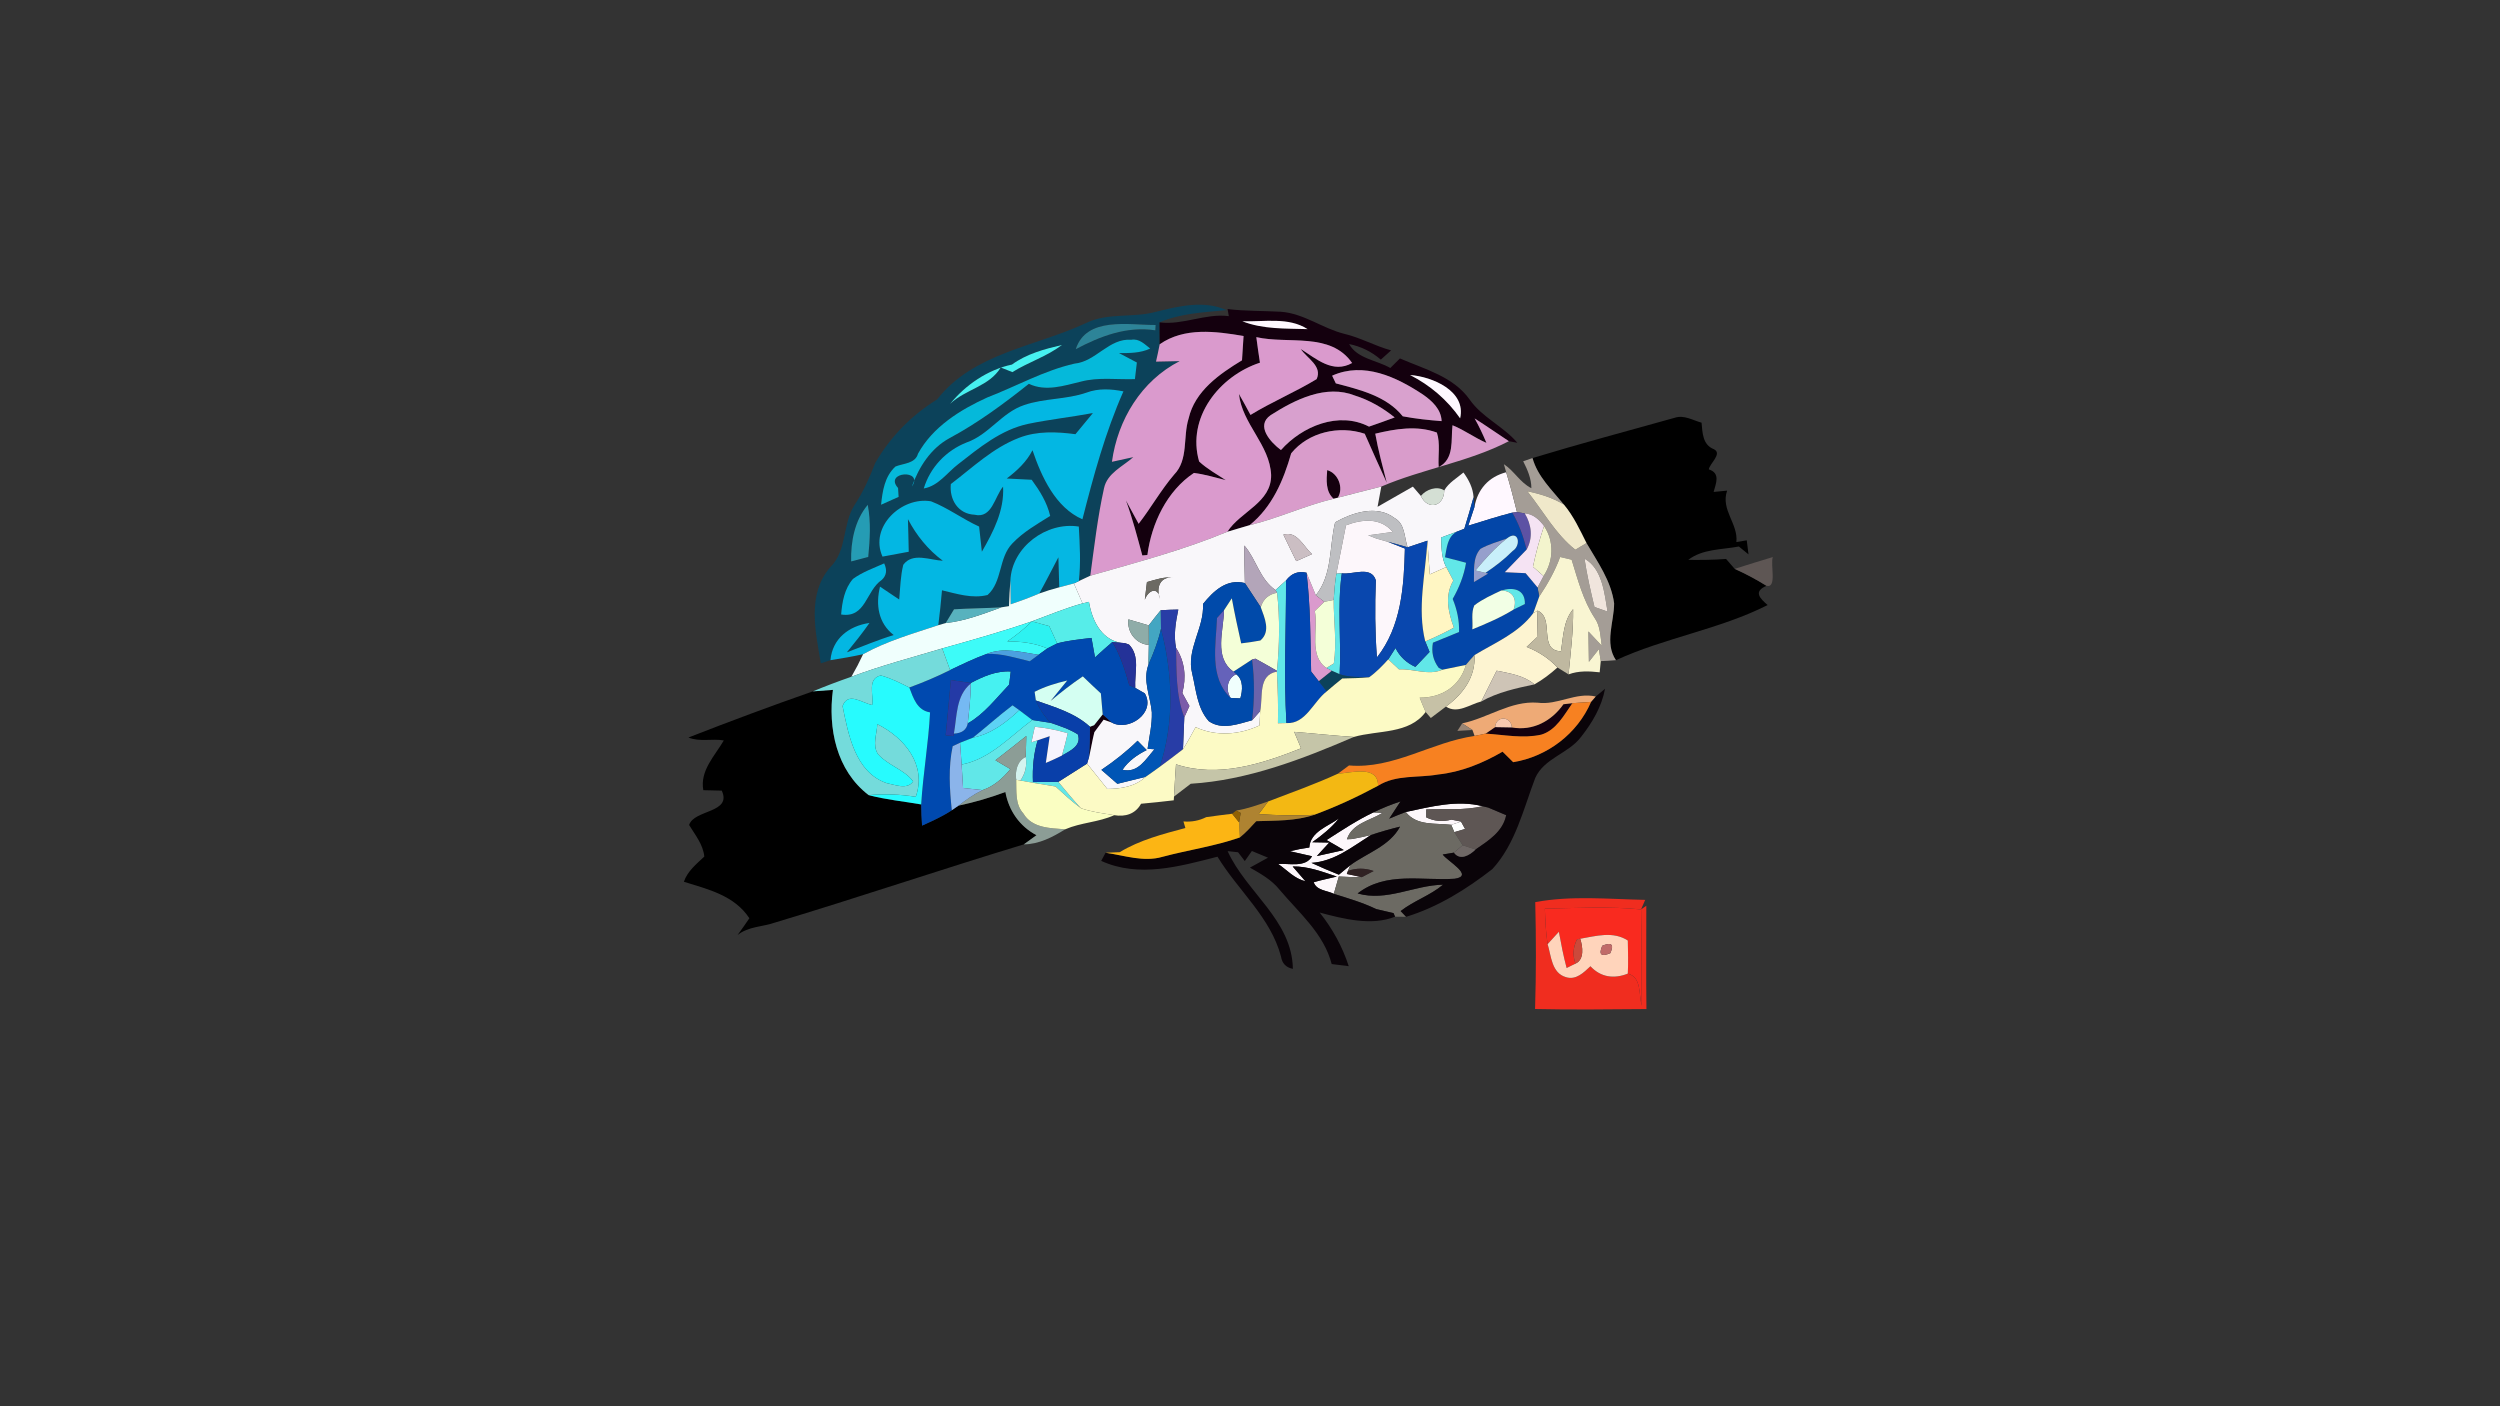<?xml version="1.0" encoding="UTF-8" ?>
<!DOCTYPE svg PUBLIC "-//W3C//DTD SVG 1.1//EN" "http://www.w3.org/Graphics/SVG/1.1/DTD/svg11.dtd">
<svg width="400pt" height="225pt" viewBox="0 0 400 225" version="1.1" xmlns="http://www.w3.org/2000/svg">
<rect x="0" y="0" width="400" height="225" fill="#333333" stroke="none"/>
<g id="#ffffffff">
<path fill="#ffffff" opacity="1.00" d=" M 232.19 131.97 C 232.59 131.84 233.37 131.58 233.76 131.45 C 233.92 131.75 234.25 132.34 234.41 132.63 C 233.98 132.76 233.12 133.01 232.69 133.14 C 232.57 132.84 232.32 132.26 232.19 131.97 Z" />
</g>
<g id="#0c425aff">
<path fill="#0c425a" opacity="1.00" d=" M 185.03 49.87 C 188.62 48.97 192.71 48.01 196.22 49.62 C 192.62 49.98 188.89 50.12 185.53 51.58 C 185.53 52.45 185.55 54.20 185.55 55.08 C 185.37 56.01 185.17 56.94 184.96 57.86 C 185.91 57.84 187.80 57.80 188.75 57.78 C 182.62 60.91 178.82 67.17 177.91 73.89 C 178.76 73.70 180.48 73.32 181.33 73.14 C 179.65 74.64 177.14 75.70 176.64 78.13 C 175.62 82.73 175.08 87.44 174.45 92.11 C 173.99 92.33 173.08 92.76 172.62 92.97 C 172.94 90.07 172.77 87.15 172.61 84.25 C 167.43 83.42 161.89 87.53 161.66 92.87 C 161.54 94.24 161.50 95.61 161.44 96.98 L 160.23 97.17 C 157.70 97.33 155.16 97.32 152.64 97.49 C 152.30 98.04 151.64 99.14 151.31 99.69 C 151.01 99.78 150.42 99.94 150.13 100.03 C 150.36 98.17 150.57 96.32 150.72 94.45 C 153.10 95.01 155.56 95.82 158.01 95.20 C 160.40 93.08 159.76 89.22 161.98 86.95 C 163.71 85.12 165.92 83.87 168.03 82.55 C 167.53 80.39 166.36 78.52 165.07 76.76 C 163.74 76.69 162.41 76.62 161.08 76.56 C 162.72 75.32 164.25 73.90 165.20 72.04 C 166.63 76.28 168.88 81.21 173.19 83.09 C 174.96 76.14 176.84 69.20 179.75 62.62 C 177.78 62.22 175.74 62.10 173.83 62.82 C 170.60 63.94 167.08 63.70 163.86 64.81 C 160.28 66.00 158.23 69.55 154.66 70.79 C 151.37 72.09 148.83 74.76 147.80 78.16 C 150.16 77.74 151.52 75.64 153.31 74.27 C 156.70 71.62 160.19 68.74 164.50 67.82 C 167.93 67.11 171.42 66.73 174.86 66.09 C 173.93 67.22 173.00 68.34 172.07 69.47 C 169.07 69.07 165.92 68.93 163.05 70.05 C 158.88 71.64 155.62 74.80 152.13 77.45 C 151.88 79.92 153.28 82.24 155.94 82.36 C 158.73 83.01 159.12 79.51 160.49 77.86 C 160.71 81.67 158.93 85.08 157.10 88.27 C 156.95 86.93 156.80 85.59 156.66 84.25 C 154.02 83.05 151.67 81.26 148.97 80.21 C 144.29 79.39 139.04 84.29 141.20 89.06 C 142.25 88.86 144.35 88.48 145.40 88.28 C 145.36 86.54 145.33 84.81 145.27 83.07 C 146.63 85.67 148.49 87.97 150.85 89.72 C 148.80 89.62 146.00 88.33 144.52 90.37 C 144.07 92.19 144.04 94.07 143.87 95.92 C 142.85 95.23 141.82 94.54 140.80 93.86 C 140.09 96.75 140.51 99.68 142.99 101.61 C 140.44 102.38 137.99 103.43 135.50 104.37 C 136.75 102.84 137.99 101.29 139.12 99.67 C 135.83 100.14 133.17 102.18 132.87 105.63 C 132.48 105.76 131.71 106.01 131.33 106.13 C 130.48 101.01 129.07 95.10 132.85 90.74 C 135.56 88.07 134.76 83.91 136.71 80.83 C 138.11 78.72 139.13 76.43 140.04 74.07 C 142.43 69.91 145.87 66.41 149.94 63.91 C 155.74 56.45 165.72 55.46 173.76 51.69 C 177.28 49.97 181.34 50.91 185.03 49.87 M 172.12 55.87 C 176.07 53.78 180.28 52.16 184.85 52.85 L 184.90 52.00 C 180.63 52.01 173.81 50.60 172.12 55.87 M 171.91 58.18 C 167.03 59.29 162.64 61.79 157.99 63.58 C 153.65 65.55 149.23 68.29 146.88 72.59 C 146.43 74.21 144.51 74.12 143.26 74.65 C 141.54 76.25 141.20 78.54 140.97 80.76 C 141.90 80.34 142.84 79.92 143.78 79.50 C 143.76 79.15 143.72 78.44 143.69 78.08 C 141.33 75.45 147.88 75.01 145.90 77.85 C 147.04 74.70 148.93 71.72 151.95 70.09 C 156.47 67.66 160.61 64.60 164.62 61.41 C 167.31 62.70 170.23 61.71 172.94 61.06 C 175.77 60.31 178.71 60.76 181.59 60.66 C 181.67 60.00 181.82 58.66 181.90 58.00 C 180.94 57.49 179.99 56.99 179.04 56.49 C 180.73 56.50 182.46 56.51 184.03 55.77 C 183.15 55.08 182.27 54.13 181.01 54.36 C 177.42 54.08 175.35 57.86 171.91 58.18 M 161.91 58.33 C 158.07 59.13 154.45 61.60 152.01 64.63 C 154.47 62.27 158.27 61.85 160.12 58.80 C 160.58 58.99 161.51 59.35 161.98 59.54 C 164.54 57.94 167.50 57.04 169.92 55.19 C 167.12 55.85 164.26 56.61 161.91 58.33 M 136.18 89.83 C 137.09 89.59 138.00 89.35 138.92 89.11 C 139.19 86.34 139.37 83.53 138.84 80.77 C 136.74 83.28 136.11 86.64 136.18 89.83 M 136.47 92.63 C 135.11 94.19 134.74 96.32 134.58 98.32 C 138.57 98.94 138.52 94.53 141.09 92.78 C 141.84 92.09 141.97 91.21 141.47 90.14 C 139.78 90.90 137.98 91.52 136.47 92.63 Z" />
<path fill="#0c425a" opacity="1.00" d=" M 169.34 89.17 C 169.38 90.76 169.43 92.36 169.48 93.97 C 168.40 94.25 167.33 94.58 166.28 94.96 C 167.34 93.06 168.32 91.10 169.34 89.17 Z" />
<path fill="#0c425a" opacity="1.00" d=" M 213.09 107.31 L 214.34 107.87 C 215.85 108.37 217.47 108.31 219.05 108.37 C 217.63 108.50 216.19 108.52 214.76 108.56 C 213.91 109.23 213.08 109.93 212.27 110.63 C 211.95 110.22 211.31 109.40 210.99 108.99 C 211.68 108.43 212.38 107.87 213.09 107.31 Z" />
</g>
<g id="#14000eff">
<path fill="#14000e" opacity="1.00" d=" M 196.41 49.45 C 199.24 49.79 202.10 49.72 204.95 49.88 C 208.62 50.15 211.59 52.54 215.08 53.41 C 217.67 54.02 220.01 55.36 222.58 56.06 C 222.03 56.55 221.48 57.05 220.93 57.54 C 219.48 56.28 217.74 55.42 215.86 55.05 C 217.16 57.40 220.28 57.62 222.45 58.88 C 222.96 58.37 223.47 57.86 223.99 57.35 C 227.94 59.07 232.54 60.23 235.16 63.95 C 237.16 66.81 240.54 68.20 242.78 70.85 C 242.44 70.78 241.76 70.65 241.42 70.59 C 239.59 69.39 237.79 68.12 235.94 66.95 C 236.65 68.21 237.27 69.52 237.83 70.86 C 235.95 70.05 234.30 68.80 232.40 68.04 C 232.12 70.41 232.75 73.42 230.19 74.73 C 230.06 72.90 230.48 70.99 229.90 69.21 C 226.70 68.03 223.25 68.62 220.04 69.39 C 220.51 72.05 221.23 74.65 221.89 77.26 C 220.68 74.66 219.53 72.02 218.36 69.40 C 214.27 68.03 209.35 69.13 206.59 72.53 C 205.35 76.87 203.55 81.12 199.93 84.03 C 198.75 84.39 197.57 84.74 196.38 85.08 C 198.47 81.83 203.45 80.42 203.38 76.00 C 203.18 71.16 198.74 67.84 198.23 63.03 C 198.87 64.14 199.47 65.26 200.08 66.39 C 203.51 64.29 207.23 62.74 210.66 60.66 C 211.62 58.57 209.11 57.33 208.12 55.84 C 210.63 57.42 213.25 59.82 216.34 58.08 C 212.87 53.08 206.13 55.11 201.01 53.94 C 201.19 55.31 201.38 56.67 201.59 58.03 C 195.09 60.16 189.83 66.82 191.86 73.84 C 193.13 75.02 194.67 75.87 196.12 76.82 C 194.43 76.40 192.76 75.89 191.03 75.67 C 186.70 78.54 184.24 83.76 183.58 88.80 C 183.38 88.82 182.97 88.86 182.77 88.87 C 181.97 85.91 181.20 82.95 180.15 80.07 C 180.83 81.32 181.50 82.56 182.18 83.81 C 184.16 81.26 185.74 78.42 187.84 75.96 C 190.20 73.55 189.24 69.92 190.18 66.95 C 191.18 62.57 195.11 59.84 198.72 57.65 C 198.81 56.35 198.89 55.05 198.97 53.76 C 194.51 53.00 189.51 52.33 185.55 55.08 C 185.55 54.20 185.53 52.45 185.53 51.58 C 189.31 52.05 192.82 50.11 196.61 50.58 L 196.41 49.45 M 198.77 51.40 C 202.08 52.71 205.72 52.54 209.21 52.66 C 206.17 50.69 202.22 51.52 198.77 51.40 M 213.14 60.11 L 213.73 61.34 C 217.56 62.35 221.85 63.37 224.44 66.61 C 226.50 67.00 228.58 67.22 230.66 67.38 C 230.59 65.48 229.13 64.14 227.68 63.13 C 223.44 60.32 218.20 57.83 213.14 60.11 M 225.61 60.00 C 228.84 61.65 231.55 63.97 233.62 66.93 C 234.64 62.56 229.15 60.26 225.61 60.00 M 203.31 66.42 C 200.83 68.11 203.32 70.80 204.95 72.01 C 208.35 68.19 214.20 65.75 219.04 68.26 C 220.41 67.79 221.78 67.30 223.15 66.79 C 221.26 65.27 219.14 64.03 216.82 63.30 C 212.16 61.44 207.21 63.93 203.31 66.42 Z" />
<path fill="#14000e" opacity="1.00" d=" M 212.35 75.22 C 214.12 75.72 215.02 78.07 214.05 79.63 L 213.38 79.80 C 212.07 78.66 212.23 76.77 212.35 75.22 Z" />
<path fill="#14000e" opacity="1.00" d=" M 241.90 116.39 C 245.25 116.99 248.25 115.38 250.15 112.68 L 251.58 112.51 C 250.24 114.41 249.01 116.81 246.62 117.54 C 243.68 118.20 240.66 117.56 237.70 117.38 C 238.08 117.12 238.84 116.60 239.22 116.34 C 239.89 116.35 241.23 116.37 241.90 116.39 Z" />
<path fill="#14000e" opacity="1.00" d=" M 176.43 114.31 C 176.91 114.74 177.39 115.18 177.88 115.61 L 176.58 115.15 C 176.21 115.65 175.47 116.65 175.10 117.15 C 174.77 118.46 174.56 119.81 174.25 121.12 C 174.37 119.51 174.41 117.90 174.40 116.28 L 175.06 116.03 C 175.40 115.60 176.09 114.74 176.43 114.31 Z" />
</g>
<g id="#fff8ffff">
<path fill="#fff8ff" opacity="1.00" d=" M 198.77 51.40 C 202.22 51.52 206.17 50.69 209.21 52.66 C 205.72 52.54 202.08 52.71 198.77 51.40 Z" />
<path fill="#fff8ff" opacity="1.00" d=" M 225.61 60.00 C 229.15 60.26 234.64 62.56 233.62 66.93 C 231.55 63.97 228.84 61.65 225.61 60.00 Z" />
<path fill="#fff8ff" opacity="1.00" d=" M 235.91 81.13 C 236.41 78.28 238.18 76.29 240.99 75.56 C 241.63 77.67 242.20 79.79 242.72 81.94 L 241.97 82.02 C 239.59 82.63 237.26 83.39 234.92 84.11 C 235.17 83.37 235.66 81.88 235.91 81.13 Z" />
</g>
<g id="#2d8498ff">
<path fill="#2d8498" opacity="1.00" d=" M 172.12 55.87 C 173.81 50.60 180.63 52.01 184.90 52.00 L 184.85 52.85 C 180.28 52.16 176.07 53.78 172.12 55.87 Z" />
</g>
<g id="#da9acdff">
<path fill="#da9acd" opacity="1.00" d=" M 185.55 55.08 C 189.51 52.33 194.51 53.00 198.97 53.76 C 198.89 55.05 198.81 56.35 198.72 57.65 C 195.11 59.84 191.18 62.57 190.18 66.95 C 189.24 69.92 190.20 73.55 187.84 75.96 C 185.74 78.42 184.16 81.26 182.18 83.81 C 181.50 82.56 180.83 81.32 180.15 80.07 C 181.20 82.95 181.97 85.91 182.77 88.87 C 182.97 88.86 183.38 88.82 183.58 88.80 C 184.24 83.76 186.70 78.54 191.03 75.67 C 192.76 75.89 194.43 76.40 196.12 76.82 C 194.67 75.87 193.13 75.02 191.86 73.84 C 189.83 66.82 195.09 60.16 201.59 58.03 C 201.38 56.67 201.19 55.31 201.01 53.94 C 206.13 55.11 212.87 53.08 216.34 58.08 C 213.25 59.82 210.63 57.42 208.12 55.84 C 209.11 57.33 211.62 58.57 210.66 60.66 C 207.23 62.74 203.51 64.29 200.08 66.39 C 199.47 65.26 198.87 64.14 198.23 63.03 C 198.74 67.84 203.18 71.16 203.38 76.00 C 203.45 80.42 198.47 81.83 196.38 85.08 C 189.28 88.03 181.83 89.99 174.45 92.11 C 175.08 87.44 175.62 82.73 176.64 78.13 C 177.14 75.70 179.65 74.64 181.33 73.14 C 180.48 73.32 178.76 73.70 177.91 73.89 C 178.82 67.17 182.62 60.91 188.75 57.78 C 187.80 57.80 185.91 57.84 184.96 57.86 C 185.17 56.94 185.37 56.01 185.55 55.08 Z" />
<path fill="#da9acd" opacity="1.00" d=" M 209.04 91.63 C 209.53 92.84 210.03 94.04 210.53 95.24 C 210.87 95.51 211.55 96.03 211.89 96.29 C 211.51 96.66 210.75 97.39 210.37 97.76 C 210.95 100.70 209.36 104.94 212.23 106.87 C 212.45 106.98 212.87 107.20 213.09 107.31 C 212.38 107.87 211.68 108.43 210.99 108.99 C 210.69 108.60 210.08 107.83 209.78 107.44 C 209.67 102.17 209.68 96.88 209.04 91.63 Z" />
</g>
<g id="#05b9daff">
<path fill="#05b9da" opacity="1.00" d=" M 171.91 58.18 C 175.35 57.86 177.42 54.08 181.01 54.36 C 182.27 54.13 183.15 55.08 184.03 55.77 C 182.46 56.51 180.73 56.50 179.04 56.49 C 179.99 56.99 180.94 57.49 181.90 58.00 C 181.82 58.66 181.67 60.00 181.59 60.66 C 178.71 60.76 175.77 60.31 172.94 61.06 C 170.23 61.71 167.31 62.70 164.62 61.41 C 160.61 64.60 156.47 67.66 151.95 70.09 C 148.93 71.72 147.04 74.70 145.90 77.85 C 147.88 75.01 141.33 75.45 143.69 78.08 C 143.72 78.44 143.76 79.15 143.78 79.50 C 142.84 79.92 141.90 80.34 140.97 80.76 C 141.20 78.54 141.54 76.25 143.26 74.65 C 144.51 74.12 146.43 74.21 146.88 72.59 C 149.23 68.29 153.65 65.55 157.99 63.58 C 162.64 61.79 167.03 59.29 171.91 58.18 Z" />
</g>
<g id="#46f1f1ff">
<path fill="#46f1f1" opacity="1.00" d=" M 161.91 58.33 C 164.26 56.61 167.12 55.85 169.92 55.19 C 167.50 57.04 164.54 57.94 161.98 59.54 C 161.51 59.35 160.58 58.99 160.12 58.80 C 158.27 61.85 154.47 62.27 152.01 64.63 C 154.45 61.60 158.07 59.13 161.91 58.33 Z" />
<path fill="#46f1f1" opacity="1.00" d=" M 155.32 109.28 C 157.31 108.24 159.40 107.30 161.72 107.44 C 161.65 107.97 161.52 109.02 161.46 109.54 C 159.38 111.71 157.50 114.24 154.84 115.74 C 155.07 113.62 155.33 111.49 155.32 109.36 L 155.32 109.28 Z" />
</g>
<g id="#d9a1ceff">
<path fill="#d9a1ce" opacity="1.00" d=" M 213.14 60.11 C 218.20 57.83 223.44 60.32 227.68 63.13 C 229.13 64.14 230.59 65.48 230.66 67.38 C 228.58 67.22 226.50 67.00 224.44 66.61 C 221.85 63.37 217.56 62.35 213.73 61.34 L 213.14 60.11 Z" />
</g>
<g id="#03b7e3ff">
<path fill="#03b7e3" opacity="1.00" d=" M 173.83 62.82 C 175.74 62.10 177.78 62.22 179.75 62.62 C 176.84 69.20 174.96 76.14 173.19 83.09 C 168.88 81.21 166.63 76.28 165.20 72.04 C 164.25 73.90 162.72 75.32 161.08 76.56 C 162.41 76.62 163.74 76.69 165.07 76.76 C 166.36 78.52 167.53 80.39 168.03 82.55 C 165.92 83.87 163.71 85.12 161.98 86.95 C 159.76 89.22 160.40 93.08 158.01 95.20 C 155.56 95.82 153.10 95.01 150.72 94.45 C 150.57 96.32 150.36 98.17 150.13 100.03 C 146.05 101.38 141.88 102.57 138.10 104.67 C 136.37 105.06 134.62 105.35 132.87 105.63 C 133.17 102.18 135.83 100.14 139.12 99.67 C 137.99 101.29 136.75 102.84 135.50 104.37 C 137.99 103.43 140.44 102.38 142.99 101.61 C 140.51 99.68 140.09 96.75 140.80 93.86 C 141.82 94.54 142.85 95.23 143.87 95.92 C 144.04 94.07 144.07 92.19 144.52 90.37 C 146.00 88.33 148.80 89.62 150.85 89.72 C 148.49 87.97 146.63 85.67 145.27 83.07 C 145.33 84.81 145.36 86.54 145.40 88.28 C 144.35 88.48 142.25 88.86 141.20 89.06 C 139.04 84.29 144.29 79.39 148.97 80.21 C 151.67 81.26 154.02 83.05 156.66 84.25 C 156.80 85.59 156.95 86.93 157.10 88.27 C 158.93 85.08 160.71 81.67 160.49 77.86 C 159.12 79.51 158.73 83.01 155.94 82.36 C 153.28 82.24 151.88 79.92 152.13 77.45 C 155.62 74.80 158.88 71.64 163.05 70.05 C 165.92 68.93 169.07 69.07 172.07 69.47 C 173.00 68.34 173.93 67.22 174.86 66.09 C 171.42 66.73 167.93 67.11 164.50 67.82 C 160.19 68.74 156.70 71.62 153.31 74.27 C 151.52 75.64 150.16 77.74 147.80 78.16 C 148.83 74.76 151.37 72.09 154.66 70.79 C 158.23 69.55 160.28 66.00 163.86 64.81 C 167.08 63.70 170.60 63.94 173.83 62.82 Z" />
</g>
<g id="#d8a0ceff">
<path fill="#d8a0ce" opacity="1.00" d=" M 203.31 66.42 C 207.21 63.93 212.16 61.44 216.82 63.30 C 219.14 64.03 221.26 65.27 223.15 66.79 C 221.78 67.30 220.41 67.79 219.04 68.26 C 214.20 65.75 208.35 68.19 204.95 72.01 C 203.32 70.80 200.83 68.11 203.31 66.42 Z" />
</g>
<g id="#000000ff">
<path fill="#000000" opacity="1.00" d=" M 245.20 73.29 C 252.75 71.00 260.37 68.96 267.97 66.84 C 269.45 66.35 270.86 67.25 272.25 67.63 C 272.40 69.25 272.41 71.17 274.22 71.87 C 275.64 72.58 273.53 74.17 273.41 75.10 C 275.31 75.72 274.55 77.33 274.18 78.71 C 274.72 78.66 275.80 78.55 276.34 78.50 C 275.27 81.57 278.14 83.79 277.82 86.73 C 278.24 86.66 279.07 86.52 279.48 86.45 C 279.55 87.01 279.69 88.14 279.76 88.70 C 279.37 88.38 278.60 87.76 278.22 87.44 C 275.49 87.96 272.41 87.81 270.12 89.58 C 272.13 89.60 274.15 89.59 276.17 89.43 C 276.51 89.83 277.20 90.62 277.55 91.02 C 279.30 91.80 281.00 92.71 282.64 93.73 C 280.44 94.67 281.65 95.78 282.82 96.81 C 275.09 100.71 266.37 102.03 258.55 105.63 C 256.69 102.88 258.25 99.55 258.26 96.53 C 257.78 92.94 255.62 89.94 253.84 86.89 C 252.77 84.76 251.76 82.56 250.22 80.73 C 248.32 78.40 246.03 76.27 245.20 73.29 Z" />
<path fill="#000000" opacity="1.00" d=" M 110.15 118.00 C 116.74 115.43 123.37 112.95 130.05 110.62 C 130.86 110.56 132.47 110.44 133.27 110.38 C 132.45 116.53 133.82 123.28 138.99 127.22 C 141.74 127.95 144.59 128.22 147.39 128.71 C 147.40 129.84 147.45 130.97 147.53 132.10 C 149.15 131.36 150.80 130.63 152.29 129.64 C 152.56 129.45 153.10 129.09 153.37 128.90 C 155.92 128.36 158.42 127.63 160.86 126.72 C 161.40 129.69 163.14 132.22 165.84 133.63 C 165.33 134.00 164.31 134.73 163.81 135.10 C 150.51 139.13 137.34 143.60 124.03 147.60 C 122.04 148.31 119.71 148.21 118.01 149.61 C 118.65 148.73 119.28 147.83 119.90 146.92 C 117.50 143.27 113.32 142.30 109.42 141.08 C 110.00 139.38 111.43 138.24 112.69 137.05 C 112.49 135.10 111.23 133.60 110.26 132.00 C 111.03 129.51 117.16 130.11 115.48 126.50 C 114.74 126.48 113.27 126.44 112.53 126.43 C 111.96 123.30 114.37 120.94 115.81 118.47 C 113.95 118.14 111.93 118.74 110.15 118.00 Z" />
<path fill="#000000" opacity="1.00" d=" M 215.35 134.52 C 215.39 134.46 215.47 134.34 215.51 134.28 L 215.35 134.52 Z" />
</g>
<g id="#d99ccbff">
<path fill="#d99ccb" opacity="1.00" d=" M 232.40 68.04 C 234.30 68.80 235.95 70.05 237.83 70.86 C 237.27 69.52 236.65 68.21 235.94 66.95 C 237.79 68.12 239.59 69.39 241.42 70.59 C 234.98 73.92 227.66 75.01 221.01 77.85 C 218.69 78.44 216.37 79.02 214.05 79.63 C 215.02 78.07 214.12 75.72 212.35 75.22 C 212.23 76.77 212.07 78.66 213.38 79.80 C 208.79 80.89 204.51 82.93 199.93 84.03 C 203.55 81.12 205.35 76.87 206.59 72.53 C 209.35 69.13 214.27 68.03 218.36 69.40 C 219.53 72.02 220.68 74.66 221.89 77.26 C 221.23 74.65 220.51 72.05 220.04 69.39 C 223.25 68.62 226.70 68.03 229.90 69.21 C 230.48 70.99 230.06 72.90 230.19 74.73 C 232.75 73.42 232.12 70.41 232.40 68.04 Z" />
</g>
<g id="#a49d96ff">
<path fill="#a49d96" opacity="1.00" d=" M 243.71 73.80 C 244.08 73.67 244.83 73.42 245.20 73.29 C 246.03 76.27 248.32 78.40 250.22 80.73 C 248.42 79.63 246.40 79.02 244.36 78.59 C 246.88 81.73 248.86 85.45 252.05 87.96 C 252.50 87.69 253.39 87.16 253.84 86.89 C 255.62 89.94 257.78 92.94 258.26 96.53 C 258.25 99.55 256.69 102.88 258.55 105.63 C 257.74 105.70 256.93 105.75 256.12 105.78 C 256.04 105.30 255.90 104.35 255.82 103.87 C 255.28 104.54 254.75 105.22 254.22 105.90 C 254.20 104.27 254.17 102.65 254.14 101.03 C 254.84 101.79 255.56 102.55 256.28 103.31 C 256.05 101.79 256.06 100.16 255.13 98.85 C 253.29 96.03 252.45 92.73 251.46 89.55 C 251.00 89.44 250.08 89.22 249.62 89.12 C 248.79 91.38 247.60 93.47 246.27 95.46 C 246.20 95.09 246.08 94.35 246.01 93.99 C 246.25 93.53 246.73 92.62 246.97 92.17 C 248.58 89.73 248.69 86.62 247.05 84.16 C 246.27 83.13 245.30 82.23 243.95 82.13 C 243.64 82.08 243.03 81.98 242.72 81.94 C 242.20 79.79 241.63 77.67 240.99 75.56 L 240.62 74.27 C 242.27 75.34 243.22 77.22 245.02 78.11 C 245.02 76.56 244.39 75.15 243.71 73.80 M 253.52 89.38 C 253.91 91.99 254.50 94.56 255.12 97.12 C 255.64 97.30 256.69 97.67 257.21 97.86 C 256.71 94.90 256.36 90.97 253.52 89.38 Z" />
</g>
<g id="#f9f7faff">
<path fill="#f9f7fa" opacity="1.00" d=" M 231.08 78.47 C 231.79 77.22 233.09 76.51 234.15 75.60 C 235.00 76.76 235.68 78.08 235.77 79.55 C 235.31 81.24 234.80 82.92 234.29 84.60 L 233.01 85.10 C 232.41 85.32 231.19 85.77 230.58 86.00 C 230.63 87.60 230.62 89.27 231.39 90.73 C 230.74 91.02 229.42 91.61 228.77 91.90 C 228.63 90.10 228.50 88.31 228.39 86.51 C 227.60 86.78 226.02 87.30 225.22 87.57 C 224.67 85.97 224.82 83.78 223.10 82.87 C 220.28 80.72 216.40 82.01 213.62 83.57 C 212.66 87.47 213.21 91.92 210.53 95.24 C 210.03 94.04 209.53 92.84 209.04 91.63 C 207.71 91.32 206.62 91.74 205.76 92.88 C 205.34 93.26 204.50 94.02 204.08 94.41 C 201.53 92.65 201.02 89.50 199.09 87.28 C 199.08 89.28 199.14 91.28 199.18 93.29 C 196.27 92.54 194.15 94.57 192.48 96.63 C 192.70 100.51 189.74 103.91 190.76 107.81 C 191.37 110.39 191.56 113.35 193.42 115.40 C 195.56 116.87 198.10 115.83 200.34 115.24 C 200.66 114.87 201.31 114.14 201.63 113.78 C 201.60 114.35 201.55 115.49 201.52 116.07 C 198.30 117.58 194.57 117.87 191.30 116.34 C 190.65 117.53 190.01 118.73 189.28 119.88 C 189.35 118.17 189.42 116.47 189.49 114.76 C 189.69 114.31 190.10 113.41 190.31 112.96 C 190.02 112.44 189.45 111.40 189.17 110.88 C 189.84 108.38 189.59 105.86 188.17 103.67 C 187.75 101.61 188.12 99.55 188.53 97.53 C 187.59 97.54 186.65 97.58 185.71 97.64 C 185.06 98.43 184.42 99.24 183.80 100.06 C 182.71 99.74 181.63 99.42 180.54 99.10 C 180.30 101.14 181.74 103.03 183.81 103.19 C 183.80 103.98 183.77 105.56 183.75 106.35 C 182.80 108.91 184.06 111.41 184.29 113.97 C 184.35 115.94 183.88 117.87 183.61 119.81 L 184.72 119.88 C 183.34 121.42 182.10 123.77 179.60 123.16 C 180.56 121.74 181.96 120.76 183.47 120.01 C 182.98 119.51 182.49 119.01 182.01 118.52 C 180.23 120.26 178.28 121.79 176.22 123.18 C 177.07 123.92 177.92 124.67 178.78 125.41 C 180.29 125.03 181.80 124.67 183.31 124.29 C 181.62 125.86 179.39 126.21 177.17 126.23 C 176.10 124.87 175.01 123.53 173.93 122.18 C 174.01 121.91 174.17 121.39 174.25 121.12 C 174.56 119.81 174.77 118.46 175.10 117.15 C 175.47 116.65 176.21 115.65 176.58 115.15 L 177.88 115.61 C 180.55 117.10 184.98 114.06 183.17 110.94 C 182.79 110.72 182.02 110.28 181.64 110.06 C 181.50 107.75 182.47 104.99 180.64 103.13 L 180.02 102.91 C 176.41 102.78 174.75 99.44 174.23 96.30 C 173.97 96.36 173.47 96.48 173.21 96.54 C 172.86 95.74 172.17 94.15 171.82 93.35 C 172.02 93.25 172.42 93.06 172.62 92.97 C 173.08 92.76 173.99 92.33 174.45 92.11 C 181.83 89.99 189.28 88.03 196.38 85.08 C 197.57 84.74 198.75 84.39 199.93 84.03 C 204.51 82.93 208.79 80.89 213.38 79.80 L 214.05 79.63 C 216.37 79.02 218.69 78.44 221.01 77.85 C 220.81 78.93 220.61 80.01 220.41 81.09 C 222.28 80.01 224.17 78.93 226.06 77.86 C 226.38 78.23 227.02 78.98 227.34 79.35 C 228.45 81.71 231.05 81.05 231.08 78.47 M 205.34 85.54 C 206.01 86.96 206.71 88.37 207.40 89.78 C 208.24 89.40 209.08 89.03 209.92 88.66 C 208.56 87.46 207.54 84.89 205.34 85.54 M 183.51 93.13 C 183.43 93.84 183.26 95.25 183.17 95.95 C 183.70 94.42 185.32 93.74 185.59 95.83 C 184.93 94.07 185.58 92.16 187.74 92.43 C 186.28 92.23 184.89 92.76 183.51 93.13 Z" />
</g>
<g id="#d4dfd4ff">
<path fill="#d4dfd4" opacity="1.00" d=" M 227.34 79.35 C 228.14 78.33 229.92 77.68 231.08 78.47 C 231.05 81.05 228.45 81.71 227.34 79.35 Z" />
</g>
<g id="#f0e8caff">
<path fill="#f0e8ca" opacity="1.00" d=" M 244.36 78.59 C 246.40 79.02 248.42 79.63 250.22 80.73 C 251.76 82.56 252.77 84.76 253.84 86.89 C 253.39 87.16 252.50 87.69 252.05 87.96 C 248.86 85.45 246.88 81.73 244.36 78.59 Z" />
</g>
<g id="#0346a8ff">
<path fill="#0346a8" opacity="1.00" d=" M 235.77 79.55 C 235.80 79.94 235.87 80.74 235.91 81.13 C 235.66 81.88 235.17 83.37 234.92 84.11 C 237.26 83.39 239.59 82.63 241.97 82.02 C 243.04 83.86 243.75 85.87 244.26 87.93 C 243.11 89.15 241.92 90.33 240.77 91.55 C 241.60 91.59 243.27 91.67 244.10 91.71 C 244.58 92.28 245.53 93.42 246.01 93.99 C 246.08 94.35 246.20 95.09 246.27 95.46 C 245.96 96.35 245.64 97.23 245.32 98.11 C 242.94 101.31 239.21 102.82 235.91 104.82 C 235.44 105.32 234.98 105.84 234.55 106.38 C 233.61 106.57 231.72 106.97 230.78 107.16 L 230.19 106.85 C 229.30 105.66 228.99 104.32 229.27 102.83 C 230.66 102.26 232.05 101.69 233.45 101.12 C 233.50 99.29 233.13 97.51 232.43 95.83 C 233.46 94.03 234.23 92.10 234.57 90.04 C 233.73 89.82 232.05 89.38 231.20 89.16 C 231.49 87.67 231.56 85.97 233.01 85.10 L 234.29 84.60 C 234.80 82.92 235.31 81.24 235.77 79.55 M 236.88 87.81 C 235.58 89.22 235.89 91.36 235.83 93.13 C 236.40 92.79 237.54 92.11 238.10 91.77 L 237.66 91.66 C 239.22 90.63 240.71 89.48 242.03 88.15 C 243.44 87.27 243.00 84.61 241.08 86.17 C 239.66 86.68 238.19 87.07 236.88 87.81 M 240.20 94.48 C 238.72 95.18 237.20 95.85 235.89 96.86 C 235.35 98.05 235.69 99.43 235.57 100.70 C 237.82 99.78 240.09 98.82 242.17 97.53 C 242.62 97.31 243.53 96.87 243.98 96.65 C 244.06 94.28 242.11 93.89 240.20 94.48 Z" />
</g>
<g id="#259cb4ff">
<path fill="#259cb4" opacity="1.00" d=" M 136.18 89.83 C 136.11 86.64 136.74 83.28 138.84 80.77 C 139.37 83.53 139.19 86.34 138.92 89.11 C 138.00 89.35 137.09 89.59 136.18 89.83 Z" />
</g>
<g id="#bebfc2ff">
<path fill="#bebfc2" opacity="1.00" d=" M 213.62 83.57 C 216.40 82.01 220.28 80.72 223.10 82.87 C 224.82 83.78 224.67 85.97 225.22 87.57 C 224.15 87.25 223.10 86.96 222.02 86.68 C 221.59 86.56 220.73 86.32 220.31 86.20 C 219.95 86.06 219.25 85.79 218.90 85.65 C 219.88 85.52 221.84 85.24 222.83 85.11 C 220.86 82.76 217.93 83.07 215.36 84.05 C 214.88 86.64 214.31 89.21 213.82 91.79 C 213.60 93.18 213.47 94.58 213.39 95.98 L 211.89 96.29 C 211.55 96.03 210.87 95.51 210.53 95.24 C 213.21 91.92 212.66 87.47 213.62 83.57 Z" />
</g>
<g id="#5d52a4ff">
<path fill="#5d52a4" opacity="1.00" d=" M 242.72 81.94 C 243.03 81.98 243.64 82.08 243.95 82.13 C 245.05 83.93 245.31 86.04 244.26 87.93 C 243.75 85.87 243.04 83.86 241.97 82.02 L 242.72 81.94 Z" />
</g>
<g id="#f5e3f3ff">
<path fill="#f5e3f3" opacity="1.00" d=" M 243.95 82.13 C 245.30 82.23 246.27 83.13 247.05 84.16 C 246.33 86.29 245.74 88.47 245.27 90.68 C 245.70 91.05 246.54 91.80 246.97 92.17 C 246.73 92.62 246.25 93.53 246.01 93.99 C 245.53 93.42 244.58 92.28 244.10 91.71 C 243.27 91.67 241.60 91.59 240.77 91.55 C 241.92 90.33 243.11 89.15 244.26 87.93 C 245.31 86.04 245.05 83.93 243.95 82.13 Z" />
</g>
<g id="#fdf7fbff">
<path fill="#fdf7fb" opacity="1.00" d=" M 215.36 84.05 C 217.93 83.07 220.86 82.76 222.83 85.11 C 221.84 85.24 219.88 85.52 218.90 85.65 C 219.25 85.79 219.95 86.06 220.31 86.20 C 220.73 86.32 221.59 86.56 222.02 86.68 C 222.71 86.95 224.09 87.50 224.78 87.77 C 224.63 93.83 224.22 100.22 220.31 105.19 C 220.00 101.09 219.97 96.97 220.14 92.86 C 219.39 90.45 216.46 91.99 214.69 91.73 L 213.82 91.79 C 214.31 89.21 214.88 86.64 215.36 84.05 Z" />
<path fill="#fdf7fb" opacity="1.00" d=" M 224.92 129.92 C 228.93 129.08 233.13 127.94 237.22 129.00 C 234.25 129.69 231.21 129.39 228.20 129.51 C 228.20 129.83 228.20 130.47 228.20 130.78 C 229.47 131.40 230.81 131.52 232.23 131.14 C 232.61 131.22 233.38 131.37 233.76 131.45 C 233.37 131.58 232.59 131.84 232.19 131.97 C 229.67 131.66 226.67 132.18 224.92 129.92 Z" />
<path fill="#fdf7fb" opacity="1.00" d=" M 212.25 134.41 C 214.69 132.85 217.11 131.23 219.73 129.99 L 221.23 130.05 C 219.21 131.30 216.33 131.74 215.51 134.28 C 215.47 134.34 215.39 134.46 215.35 134.52 L 215.51 134.28 L 216.28 134.25 C 217.31 134.07 218.33 133.85 219.35 133.60 C 216.37 135.48 213.51 137.82 209.83 138.06 C 211.27 138.73 212.73 139.36 214.22 139.95 C 214.68 139.57 215.59 138.81 216.05 138.43 L 215.67 139.34 L 215.49 139.84 C 216.09 139.97 217.28 140.22 217.88 140.35 C 216.65 140.35 215.43 140.31 214.21 140.24 C 214.01 140.93 213.61 142.32 213.41 143.01 C 212.33 142.47 210.64 142.49 210.19 141.16 C 211.41 140.79 212.66 140.56 213.89 140.25 C 211.59 139.48 209.28 138.59 206.82 138.63 C 207.33 139.22 208.35 140.40 208.86 140.99 C 207.11 140.60 205.93 139.21 204.51 138.24 C 206.25 138.10 208.86 138.87 209.93 137.00 C 209.04 136.80 207.28 136.40 206.40 136.20 C 207.42 135.94 208.45 135.74 209.49 135.60 C 209.64 133.08 212.48 132.22 214.22 130.96 C 213.02 132.46 211.51 133.65 209.96 134.76 L 212.68 134.81 C 212.19 135.35 211.19 136.43 210.69 136.97 C 211.77 136.73 213.93 136.25 215.01 136.01 C 214.10 135.46 213.17 134.93 212.25 134.41 Z" />
</g>
<g id="#05b7e3ff">
<path fill="#05b7e3" opacity="1.00" d=" M 161.66 92.87 C 161.89 87.53 167.43 83.42 172.61 84.25 C 172.77 87.15 172.94 90.07 172.62 92.97 C 172.42 93.06 172.02 93.25 171.82 93.35 C 171.23 93.50 170.07 93.81 169.48 93.97 C 169.43 92.36 169.38 90.76 169.34 89.17 C 168.32 91.10 167.34 93.06 166.28 94.96 C 164.78 95.60 163.25 96.17 161.71 96.69 C 161.70 95.74 161.68 93.83 161.66 92.87 Z" />
</g>
<g id="#cbbec3ff">
<path fill="#cbbec3" opacity="1.00" d=" M 205.34 85.54 C 207.54 84.89 208.56 87.46 209.92 88.66 C 209.08 89.03 208.24 89.40 207.40 89.78 C 206.71 88.37 206.01 86.96 205.34 85.54 Z" />
</g>
<g id="#61e7e8ff">
<path fill="#61e7e8" opacity="1.00" d=" M 230.58 86.00 C 231.19 85.77 232.41 85.32 233.01 85.10 C 231.56 85.97 231.49 87.67 231.20 89.16 C 232.05 89.38 233.73 89.82 234.57 90.04 C 234.23 92.10 233.46 94.03 232.43 95.83 C 233.13 97.51 233.50 99.29 233.45 101.12 C 232.05 101.69 230.66 102.26 229.27 102.83 C 228.99 104.32 229.30 105.66 230.19 106.85 L 230.78 107.16 C 228.55 108.12 226.15 106.97 223.84 107.10 C 223.41 106.70 222.55 105.90 222.12 105.50 C 222.41 105.04 222.99 104.14 223.28 103.69 C 223.96 105.06 225.06 106.07 226.46 106.70 C 227.03 106.10 228.16 104.91 228.73 104.31 C 228.56 103.89 228.22 103.05 228.04 102.63 C 229.60 101.97 231.13 101.24 232.62 100.42 C 231.71 97.96 231.12 95.30 232.53 92.89 C 232.25 92.35 231.68 91.27 231.39 90.73 C 230.62 89.27 230.63 87.60 230.58 86.00 Z" />
<path fill="#61e7e8" opacity="1.00" d=" M 213.39 95.98 C 213.47 94.58 213.60 93.18 213.82 91.79 L 214.69 91.73 C 213.92 97.09 214.64 102.49 214.34 107.87 L 213.09 107.31 C 212.87 107.20 212.45 106.98 212.23 106.87 L 213.41 106.15 C 213.92 102.78 213.37 99.37 213.39 95.98 Z" />
<path fill="#61e7e8" opacity="1.00" d=" M 204.08 94.41 C 204.50 94.02 205.34 93.26 205.76 92.88 C 205.79 100.47 205.38 108.12 205.83 115.69 C 205.49 115.70 204.81 115.71 204.47 115.72 C 204.53 112.96 204.45 110.21 204.30 107.46 L 204.31 107.33 C 204.72 103.18 204.80 98.99 204.33 94.84 L 204.08 94.41 Z" />
<path fill="#61e7e8" opacity="1.00" d=" M 240.20 94.48 C 242.11 93.89 244.06 94.28 243.98 96.65 C 243.53 96.87 242.62 97.31 242.17 97.53 C 242.79 95.86 242.05 94.52 240.20 94.48 Z" />
<path fill="#61e7e8" opacity="1.00" d=" M 165.16 115.20 C 165.90 115.31 167.38 115.54 168.12 115.66 C 169.60 116.16 171.11 116.65 172.45 117.50 C 173.11 119.33 171.17 120.16 169.92 120.88 C 170.26 119.70 170.55 118.51 170.84 117.32 C 169.12 116.81 167.36 116.46 165.57 116.28 C 165.44 116.91 165.16 118.15 165.03 118.77 L 166.03 118.44 C 165.37 120.61 165.17 122.87 165.27 125.13 C 166.62 125.12 167.98 125.11 169.33 125.10 C 170.51 126.52 171.68 127.95 172.94 129.31 C 171.50 128.25 170.19 127.04 168.88 125.84 C 167.00 125.54 165.13 125.23 163.26 124.89 C 164.05 123.77 164.34 122.51 164.12 121.11 C 164.14 120.27 164.19 118.60 164.21 117.76 C 162.57 119.07 160.93 120.36 159.27 121.64 C 159.87 121.99 161.06 122.70 161.66 123.06 C 160.45 124.52 159.03 125.81 157.19 126.42 C 156.42 126.33 154.86 126.16 154.09 126.08 C 154.01 124.83 153.93 123.58 153.86 122.33 C 158.42 121.44 161.59 117.85 165.16 115.20 Z" />
</g>
<g id="#f3f4cdff">
<path fill="#f3f4cd" opacity="1.00" d=" M 245.27 90.68 C 245.74 88.47 246.33 86.29 247.05 84.16 C 248.69 86.62 248.58 89.73 246.97 92.17 C 246.54 91.80 245.70 91.05 245.27 90.68 Z" />
</g>
<g id="#0947aeff">
<path fill="#0947ae" opacity="1.00" d=" M 222.02 86.68 C 223.10 86.96 224.15 87.25 225.22 87.57 C 226.02 87.30 227.60 86.78 228.39 86.51 C 228.08 91.87 226.72 97.31 228.04 102.63 C 228.22 103.05 228.56 103.89 228.73 104.31 C 228.16 104.91 227.03 106.10 226.46 106.70 C 225.06 106.07 223.96 105.06 223.28 103.69 C 222.99 104.14 222.41 105.04 222.12 105.50 C 221.18 106.53 220.20 107.56 219.05 108.37 C 217.47 108.31 215.85 108.37 214.34 107.87 C 214.64 102.49 213.92 97.09 214.69 91.73 C 216.46 91.99 219.39 90.45 220.14 92.86 C 219.97 96.97 220.00 101.09 220.31 105.19 C 224.22 100.22 224.63 93.83 224.78 87.77 C 224.09 87.50 222.71 86.95 222.02 86.68 Z" />
</g>
<g id="#969fccff">
<path fill="#969fcc" opacity="1.00" d=" M 236.88 87.81 C 238.19 87.07 239.66 86.68 241.08 86.17 C 239.20 87.65 237.60 89.43 236.08 91.27 L 237.66 91.66 L 238.10 91.77 C 237.54 92.11 236.40 92.79 235.83 93.13 C 235.89 91.36 235.58 89.22 236.88 87.81 Z" />
</g>
<g id="#c8effaff">
<path fill="#c8effa" opacity="1.00" d=" M 241.08 86.17 C 243.00 84.61 243.44 87.27 242.03 88.15 C 240.71 89.48 239.22 90.63 237.66 91.66 L 236.08 91.27 C 237.60 89.43 239.20 87.65 241.08 86.17 Z" />
</g>
<g id="#fff6c3ff">
<path fill="#fff6c3" opacity="1.00" d=" M 228.39 86.51 C 228.50 88.31 228.63 90.10 228.77 91.90 C 229.42 91.61 230.74 91.02 231.39 90.73 C 231.68 91.27 232.25 92.35 232.53 92.89 C 231.12 95.30 231.71 97.96 232.62 100.42 C 231.13 101.24 229.60 101.97 228.04 102.63 C 226.72 97.31 228.08 91.87 228.39 86.51 Z" />
</g>
<g id="#b3a5b9ff">
<path fill="#b3a5b9" opacity="1.00" d=" M 199.09 87.28 C 201.02 89.50 201.53 92.65 204.08 94.41 L 204.33 94.84 C 202.97 95.09 202.10 95.86 201.72 97.15 C 200.89 95.85 200.01 94.58 199.18 93.29 C 199.14 91.28 199.08 89.28 199.09 87.28 Z" />
</g>
<g id="#f9f5d2ff">
<path fill="#f9f5d2" opacity="1.00" d=" M 249.62 89.12 C 250.08 89.22 251.00 89.44 251.46 89.55 C 252.45 92.73 253.29 96.03 255.13 98.85 C 256.06 100.16 256.05 101.79 256.28 103.31 C 255.56 102.55 254.84 101.79 254.14 101.03 C 254.17 102.65 254.20 104.27 254.22 105.90 C 254.75 105.22 255.28 104.54 255.82 103.87 C 255.90 104.35 256.04 105.30 256.12 105.78 C 256.08 106.23 256.00 107.13 255.95 107.57 C 254.28 107.38 252.57 107.30 250.97 107.90 C 251.30 104.43 251.75 100.96 251.70 97.47 C 250.12 99.36 250.13 101.90 249.74 104.21 C 246.04 104.05 248.82 98.93 246.02 97.70 L 245.32 98.11 C 245.64 97.23 245.96 96.35 246.27 95.46 C 247.60 93.47 248.79 91.38 249.62 89.12 Z" />
</g>
<g id="#5e5654ff">
<path fill="#5e5654" opacity="1.00" d=" M 277.55 91.02 C 279.58 90.37 281.61 89.74 283.65 89.13 C 283.22 90.31 284.36 94.16 282.64 93.73 C 281.00 92.71 279.30 91.80 277.55 91.02 Z" />
<path fill="#5e5654" opacity="1.00" d=" M 228.20 130.78 C 228.20 130.47 228.20 129.83 228.20 129.51 C 231.21 129.39 234.25 129.69 237.22 129.00 C 237.44 129.05 237.88 129.15 238.11 129.21 C 238.83 129.51 240.27 130.13 240.99 130.43 C 240.45 133.09 238.15 134.49 236.09 135.92 C 235.57 135.75 234.54 135.41 234.02 135.24 C 233.69 134.71 233.03 133.66 232.69 133.14 C 233.12 133.01 233.98 132.76 234.41 132.63 C 234.25 132.34 233.92 131.75 233.76 131.45 C 233.38 131.37 232.61 131.22 232.23 131.14 C 230.81 131.52 229.47 131.40 228.20 130.78 Z" />
</g>
<g id="#f0e5ddff">
<path fill="#f0e5dd" opacity="1.00" d=" M 253.52 89.38 C 256.36 90.97 256.71 94.90 257.21 97.86 C 256.69 97.67 255.64 97.30 255.12 97.12 C 254.50 94.56 253.91 91.99 253.52 89.38 Z" />
</g>
<g id="#00b7e3ff">
<path fill="#00b7e3" opacity="1.00" d=" M 136.47 92.63 C 137.98 91.52 139.78 90.90 141.47 90.14 C 141.97 91.21 141.84 92.09 141.09 92.78 C 138.52 94.53 138.57 98.94 134.58 98.32 C 134.74 96.32 135.11 94.19 136.47 92.63 Z" />
</g>
<g id="#6c6a63ff">
<path fill="#6c6a63" opacity="1.00" d=" M 183.51 93.13 C 184.89 92.76 186.28 92.23 187.74 92.43 C 185.58 92.16 184.93 94.07 185.59 95.83 C 185.32 93.74 183.70 94.42 183.17 95.95 C 183.26 95.25 183.43 93.84 183.51 93.13 Z" />
<path fill="#6c6a63" opacity="1.00" d=" M 219.73 129.99 C 221.14 129.30 222.59 128.72 224.08 128.23 C 223.63 128.92 222.72 130.30 222.27 130.99 C 223.14 130.62 224.02 130.26 224.92 129.92 C 226.67 132.18 229.67 131.66 232.19 131.97 C 232.32 132.26 232.57 132.84 232.69 133.14 C 233.03 133.66 233.69 134.71 234.02 135.24 C 233.67 135.53 232.98 136.12 232.63 136.42 C 232.18 136.49 231.28 136.64 230.83 136.72 C 231.60 137.81 235.95 140.14 232.75 140.60 C 227.51 140.95 221.77 139.40 217.22 142.95 C 221.86 144.29 226.26 141.63 230.89 141.55 C 228.83 143.28 226.19 144.13 224.10 145.77 C 224.32 146.00 224.76 146.46 224.98 146.69 C 224.54 146.69 223.65 146.68 223.21 146.67 L 222.97 146.10 C 222.27 145.94 220.89 145.61 220.19 145.45 C 218.02 144.40 215.70 143.73 213.41 143.01 C 213.61 142.32 214.01 140.93 214.21 140.24 C 215.43 140.31 216.65 140.35 217.88 140.35 C 218.36 140.10 219.31 139.61 219.79 139.36 C 218.41 138.87 217.03 138.87 215.67 139.34 L 216.05 138.43 C 218.75 136.45 222.34 135.38 224.01 132.26 C 222.44 132.64 220.88 133.09 219.35 133.60 C 218.33 133.85 217.31 134.07 216.28 134.25 L 215.51 134.28 C 216.33 131.74 219.21 131.30 221.23 130.05 L 219.73 129.99 Z" />
</g>
<g id="#0046b1ff">
<path fill="#0046b1" opacity="1.00" d=" M 205.76 92.88 C 206.62 91.74 207.71 91.32 209.04 91.63 C 209.68 96.88 209.67 102.17 209.78 107.44 C 210.08 107.83 210.69 108.60 210.99 108.99 C 211.31 109.40 211.95 110.22 212.27 110.63 C 210.12 112.27 208.92 115.88 205.83 115.69 C 205.38 108.12 205.79 100.47 205.76 92.88 Z" />
</g>
<g id="#f0fffdff">
<path fill="#f0fffd" opacity="1.00" d=" M 161.44 96.98 C 161.50 95.61 161.54 94.24 161.66 92.87 C 161.68 93.83 161.70 95.74 161.71 96.69 C 163.25 96.17 164.78 95.60 166.28 94.96 C 167.33 94.58 168.40 94.25 169.48 93.97 C 170.07 93.81 171.23 93.50 171.82 93.35 C 172.17 94.15 172.86 95.74 173.21 96.54 C 170.44 97.31 167.78 98.43 165.09 99.42 C 160.36 101.05 155.56 102.40 150.75 103.75 C 145.89 105.20 140.97 106.50 136.22 108.28 C 136.90 107.11 137.53 105.90 138.10 104.67 C 141.88 102.57 146.05 101.38 150.13 100.03 C 150.42 99.94 151.01 99.78 151.31 99.69 C 154.41 99.36 157.32 98.22 160.23 97.17 L 161.44 96.98 Z" />
<path fill="#f0fffd" opacity="1.00" d=" M 197.79 107.88 C 198.97 108.75 198.82 110.49 198.45 111.74 C 198.06 111.72 197.29 111.69 196.91 111.67 C 196.06 110.44 196.33 108.51 197.79 107.88 Z" />
</g>
<g id="#004aaaff">
<path fill="#004aaa" opacity="1.00" d=" M 192.48 96.63 C 194.15 94.57 196.27 92.54 199.18 93.29 C 200.01 94.58 200.89 95.85 201.72 97.15 C 202.33 98.85 203.36 101.03 201.66 102.48 C 200.64 102.67 199.62 102.82 198.59 102.94 C 198.05 100.54 197.53 98.14 197.09 95.73 C 196.78 96.21 196.15 97.17 195.84 97.64 C 195.56 97.95 195.00 98.57 194.72 98.88 C 194.57 103.16 193.40 108.35 196.91 111.67 C 197.29 111.69 198.06 111.72 198.45 111.74 C 198.82 110.49 198.97 108.75 197.79 107.88 L 197.35 107.46 C 198.09 106.97 199.59 106.01 200.33 105.52 C 200.75 108.75 200.71 112.01 200.34 115.24 C 198.10 115.83 195.56 116.87 193.42 115.40 C 191.56 113.35 191.37 110.39 190.76 107.81 C 189.74 103.91 192.70 100.51 192.48 96.63 Z" />
</g>
<g id="#f4ffd8ff">
<path fill="#f4ffd8" opacity="1.00" d=" M 201.72 97.15 C 202.10 95.86 202.97 95.09 204.33 94.84 C 204.80 98.99 204.72 103.18 204.31 107.33 C 203.16 106.68 202.03 106.01 200.87 105.39 C 200.74 105.42 200.47 105.49 200.33 105.52 C 199.59 106.01 198.09 106.97 197.35 107.46 C 194.16 105.22 195.80 100.87 195.84 97.64 C 196.15 97.17 196.78 96.21 197.09 95.73 C 197.53 98.14 198.05 100.54 198.59 102.94 C 199.62 102.82 200.64 102.67 201.66 102.48 C 203.36 101.03 202.33 98.85 201.72 97.15 Z" />
<path fill="#f4ffd8" opacity="1.00" d=" M 211.89 96.29 L 213.39 95.98 C 213.37 99.37 213.92 102.78 213.41 106.15 L 212.23 106.87 C 209.36 104.94 210.95 100.70 210.37 97.76 C 210.75 97.39 211.51 96.66 211.89 96.29 Z" />
</g>
<g id="#f2ffe5ff">
<path fill="#f2ffe5" opacity="1.00" d=" M 235.89 96.86 C 237.20 95.85 238.72 95.18 240.20 94.48 C 242.05 94.52 242.79 95.86 242.17 97.53 C 240.09 98.82 237.82 99.78 235.57 100.70 C 235.69 99.43 235.35 98.05 235.89 96.86 Z" />
</g>
<g id="#56ede9ff">
<path fill="#56ede9" opacity="1.00" d=" M 173.21 96.54 C 173.47 96.48 173.97 96.36 174.23 96.30 C 174.75 99.44 176.41 102.78 180.02 102.91 C 179.51 102.86 178.48 102.77 177.97 102.72 C 177.02 103.52 176.11 104.36 175.20 105.19 C 175.06 104.41 174.78 102.85 174.64 102.07 C 172.80 102.28 170.95 102.47 169.15 102.94 C 168.72 102.02 168.30 101.10 167.88 100.18 C 167.18 99.99 165.79 99.61 165.09 99.42 C 167.78 98.43 170.44 97.31 173.21 96.54 Z" />
</g>
<g id="#58b2beff">
<path fill="#58b2be" opacity="1.00" d=" M 152.64 97.49 C 155.16 97.32 157.70 97.33 160.23 97.17 C 157.32 98.22 154.41 99.36 151.31 99.69 C 151.64 99.14 152.30 98.04 152.64 97.49 Z" />
</g>
<g id="#283da6ff">
<path fill="#283da6" opacity="1.00" d=" M 185.71 97.64 C 186.65 97.58 187.59 97.54 188.53 97.53 C 188.12 99.55 187.75 101.61 188.17 103.67 C 188.25 107.40 188.12 111.22 189.49 114.76 C 189.42 116.47 189.35 118.17 189.28 119.88 C 188.06 120.85 186.80 121.76 185.56 122.69 C 187.95 115.52 187.65 107.85 185.76 100.60 C 185.75 99.86 185.72 98.38 185.71 97.64 Z" />
</g>
<g id="#43a6c2ff">
<path fill="#43a6c2" opacity="1.00" d=" M 183.80 100.06 C 184.42 99.24 185.06 98.43 185.71 97.64 C 185.72 98.38 185.75 99.86 185.76 100.60 C 185.31 102.59 184.57 104.49 183.75 106.35 C 183.77 105.56 183.80 103.98 183.81 103.19 C 183.81 102.41 183.80 100.84 183.80 100.06 Z" />
</g>
<g id="#6562baff">
<path fill="#6562ba" opacity="1.00" d=" M 194.72 98.88 C 195.00 98.57 195.56 97.95 195.84 97.64 C 195.80 100.87 194.16 105.22 197.35 107.46 L 197.79 107.88 C 196.33 108.51 196.06 110.44 196.91 111.67 C 193.40 108.35 194.57 103.16 194.72 98.88 Z" />
</g>
<g id="#fdf4d1ff">
<path fill="#fdf4d1" opacity="1.00" d=" M 245.32 98.11 L 246.02 97.70 C 245.98 99.12 245.94 100.54 245.92 101.95 C 245.37 102.47 244.81 102.99 244.26 103.51 C 246.13 104.24 247.82 105.33 249.19 106.80 C 248.05 107.83 246.84 108.75 245.51 109.50 C 243.81 108.06 241.57 107.75 239.46 107.31 C 238.64 108.95 237.82 110.59 237.01 112.23 C 235.18 112.69 233.18 114.28 231.35 113.05 C 234.04 111.10 236.14 108.31 235.91 104.82 C 239.21 102.82 242.94 101.31 245.32 98.11 Z" />
</g>
<g id="#bfb8a0ff">
<path fill="#bfb8a0" opacity="1.00" d=" M 246.02 97.70 C 248.82 98.93 246.04 104.05 249.74 104.21 C 250.13 101.90 250.12 99.36 251.70 97.47 C 251.75 100.96 251.30 104.43 250.97 107.90 C 250.52 107.62 249.63 107.07 249.19 106.80 C 247.82 105.33 246.13 104.24 244.26 103.51 C 244.81 102.99 245.37 102.47 245.92 101.95 C 245.94 100.54 245.98 99.12 246.02 97.70 Z" />
</g>
<g id="#8faca8ff">
<path fill="#8faca8" opacity="1.00" d=" M 180.54 99.10 C 181.63 99.42 182.71 99.74 183.80 100.06 C 183.80 100.84 183.81 102.41 183.81 103.19 C 181.74 103.03 180.30 101.14 180.54 99.10 Z" />
</g>
<g id="#3dfbf8ff">
<path fill="#3dfbf8" opacity="1.00" d=" M 150.75 103.75 C 155.56 102.40 160.36 101.05 165.09 99.42 C 163.89 100.62 162.57 101.67 161.17 102.62 C 163.35 102.62 165.54 102.88 167.57 103.75 C 167.22 104.01 166.51 104.51 166.16 104.77 C 163.42 104.35 160.59 103.53 157.89 104.62 C 155.87 105.35 153.94 106.29 152.01 107.21 C 151.58 106.06 151.17 104.90 150.75 103.75 Z" />
</g>
<g id="#2df2f1ff">
<path fill="#2df2f1" opacity="1.00" d=" M 165.09 99.42 C 165.79 99.61 167.18 99.99 167.88 100.18 C 168.30 101.10 168.72 102.02 169.15 102.94 C 168.75 103.15 167.96 103.55 167.57 103.75 C 165.54 102.88 163.35 102.62 161.17 102.62 C 162.57 101.67 163.89 100.62 165.09 99.42 Z" />
</g>
<g id="#0055b5ff">
<path fill="#0055b5" opacity="1.00" d=" M 183.75 106.35 C 184.57 104.49 185.31 102.59 185.76 100.60 C 187.65 107.85 187.95 115.52 185.56 122.69 C 184.81 123.23 184.07 123.77 183.31 124.29 C 181.80 124.67 180.29 125.03 178.78 125.41 C 177.92 124.67 177.07 123.92 176.22 123.18 C 178.28 121.79 180.23 120.26 182.01 118.52 C 182.49 119.01 182.98 119.51 183.47 120.01 C 181.96 120.76 180.56 121.74 179.60 123.16 C 182.10 123.77 183.34 121.42 184.72 119.88 L 183.61 119.81 C 183.88 117.87 184.35 115.94 184.29 113.97 C 184.06 111.41 182.80 108.91 183.75 106.35 Z" />
</g>
<g id="#0049afff">
<path fill="#0049af" opacity="1.00" d=" M 169.15 102.94 C 170.95 102.47 172.80 102.28 174.64 102.07 C 174.78 102.85 175.06 104.41 175.20 105.19 C 176.11 104.36 177.02 103.52 177.97 102.72 C 179.29 104.84 180.00 107.24 180.69 109.63 L 181.64 110.06 C 182.02 110.28 182.79 110.72 183.17 110.94 C 184.98 114.06 180.55 117.10 177.88 115.61 C 177.39 115.18 176.91 114.74 176.43 114.31 C 176.36 113.47 176.21 111.79 176.14 110.95 C 175.16 110.05 174.20 109.14 173.25 108.22 C 171.46 109.43 169.75 110.76 168.10 112.15 C 168.99 111.07 169.88 109.98 170.76 108.88 C 168.96 109.31 167.18 109.84 165.54 110.69 C 165.59 111.04 165.69 111.74 165.74 112.08 C 166.31 113.42 167.10 114.61 168.12 115.66 C 167.38 115.54 165.90 115.31 165.16 115.20 C 164.65 114.81 163.61 114.02 163.09 113.63 C 162.82 113.43 162.27 113.04 162.00 112.85 C 159.83 114.49 157.81 116.32 155.68 118.02 C 155.17 118.23 154.13 118.64 153.61 118.84 C 153.32 118.98 152.72 119.25 152.43 119.39 C 151.71 122.77 151.93 126.23 152.29 129.64 C 150.80 130.63 149.15 131.36 147.53 132.10 C 147.45 130.97 147.40 129.84 147.39 128.71 C 147.69 123.78 148.56 118.91 148.81 113.98 C 146.72 113.64 146.14 111.69 145.49 110.00 C 147.71 109.19 149.89 108.27 152.01 107.21 C 153.94 106.29 155.87 105.35 157.89 104.62 C 160.24 104.53 162.50 105.26 164.76 105.81 C 165.11 105.55 165.81 105.03 166.16 104.77 C 166.51 104.51 167.22 104.01 167.57 103.75 C 167.96 103.55 168.75 103.15 169.15 102.94 M 155.32 109.28 C 154.53 109.17 152.93 108.93 152.14 108.81 C 151.88 111.76 151.60 114.71 151.31 117.65 C 151.62 117.68 152.25 117.74 152.57 117.77 L 152.62 117.38 C 153.91 117.32 154.65 116.77 154.84 115.74 C 157.50 114.24 159.38 111.71 161.46 109.54 C 161.52 109.02 161.65 107.97 161.72 107.44 C 159.40 107.30 157.31 108.24 155.32 109.28 Z" />
</g>
<g id="#243298ff">
<path fill="#243298" opacity="1.00" d=" M 177.97 102.72 C 178.48 102.77 179.51 102.86 180.02 102.91 L 180.64 103.13 C 182.47 104.99 181.50 107.75 181.64 110.06 L 180.69 109.63 C 180.00 107.24 179.29 104.84 177.97 102.72 Z" />
</g>
<g id="#74dbdbff">
<path fill="#74dbdb" opacity="1.00" d=" M 136.22 108.28 C 140.97 106.50 145.89 105.20 150.75 103.75 C 151.17 104.90 151.58 106.06 152.01 107.21 C 149.89 108.27 147.71 109.19 145.49 110.00 C 144.01 109.26 142.53 108.50 140.93 108.07 C 138.69 108.59 139.82 111.17 139.55 112.80 C 137.92 112.48 135.68 110.61 134.81 112.97 C 135.73 117.53 136.84 123.58 141.86 125.30 C 143.19 125.55 145.14 126.42 146.11 125.02 C 144.65 123.09 142.05 122.47 140.47 120.65 C 139.54 119.20 140.31 117.43 140.37 115.87 C 144.71 118.01 148.32 122.40 146.52 127.49 C 144.03 127.09 141.50 126.99 138.99 127.22 C 133.82 123.28 132.45 116.53 133.27 110.38 C 132.47 110.44 130.86 110.56 130.05 110.62 C 132.08 109.78 134.14 109.00 136.22 108.28 Z" />
</g>
<g id="#4ba0dfff">
<path fill="#4ba0df" opacity="1.00" d=" M 157.89 104.62 C 160.59 103.53 163.42 104.35 166.16 104.77 C 165.81 105.03 165.11 105.55 164.76 105.81 C 162.50 105.26 160.24 104.53 157.89 104.62 Z" />
</g>
<g id="#7b5ba9ff">
<path fill="#7b5ba9" opacity="1.00" d=" M 188.17 103.67 C 189.59 105.86 189.84 108.38 189.17 110.88 C 189.45 111.40 190.02 112.44 190.31 112.96 C 190.10 113.41 189.69 114.31 189.49 114.76 C 188.12 111.22 188.25 107.40 188.17 103.67 Z" />
</g>
<g id="#6a63abff">
<path fill="#6a63ab" opacity="1.00" d=" M 200.33 105.52 C 200.47 105.49 200.74 105.42 200.87 105.39 C 202.03 106.01 203.16 106.68 204.31 107.33 L 204.30 107.46 C 201.24 107.99 202.10 111.53 201.63 113.78 C 201.31 114.14 200.66 114.87 200.34 115.24 C 200.71 112.01 200.75 108.75 200.33 105.52 Z" />
</g>
<g id="#c6c1a6ff">
<path fill="#c6c1a6" opacity="1.00" d=" M 234.55 106.38 C 234.98 105.84 235.44 105.32 235.91 104.82 C 236.14 108.31 234.04 111.10 231.35 113.05 C 230.55 113.67 229.74 114.28 228.93 114.88 L 228.10 113.92 C 227.77 113.16 227.45 112.40 227.15 111.63 C 230.66 111.65 233.56 109.84 234.55 106.38 Z" />
</g>
<g id="#fcfac5ff">
<path fill="#fcfac5" opacity="1.00" d=" M 219.05 108.37 C 220.20 107.56 221.18 106.53 222.12 105.50 C 222.55 105.90 223.41 106.70 223.84 107.10 C 226.15 106.97 228.55 108.12 230.78 107.16 C 231.72 106.97 233.61 106.57 234.55 106.38 C 233.56 109.84 230.66 111.65 227.15 111.63 C 227.45 112.40 227.77 113.16 228.10 113.92 C 225.47 117.50 220.48 116.80 216.62 117.91 C 213.43 117.71 210.25 117.35 207.07 117.10 C 207.43 117.97 207.80 118.85 208.17 119.73 C 201.87 122.23 194.89 124.51 188.16 122.29 C 188.04 124.01 187.93 125.73 187.84 127.45 L 187.80 128.05 C 186.06 128.26 184.32 128.44 182.57 128.60 C 181.65 130.25 180.06 130.72 178.27 130.43 C 176.48 130.13 174.65 129.92 172.94 129.31 C 171.68 127.95 170.51 126.52 169.33 125.10 C 170.86 124.12 172.41 123.16 173.93 122.18 C 175.01 123.53 176.10 124.87 177.17 126.23 C 179.39 126.21 181.62 125.86 183.31 124.29 C 184.07 123.77 184.81 123.23 185.56 122.69 C 186.80 121.76 188.06 120.85 189.28 119.88 C 190.01 118.73 190.65 117.53 191.30 116.34 C 194.57 117.87 198.30 117.58 201.52 116.07 C 201.55 115.49 201.60 114.35 201.63 113.78 C 202.10 111.53 201.24 107.99 204.30 107.46 C 204.45 110.21 204.53 112.96 204.47 115.72 C 204.81 115.71 205.49 115.70 205.83 115.69 C 208.92 115.88 210.12 112.27 212.27 110.63 C 213.08 109.93 213.91 109.23 214.76 108.56 C 216.19 108.52 217.63 108.50 219.05 108.37 Z" />
</g>
<g id="#cec4b6ff">
<path fill="#cec4b6" opacity="1.00" d=" M 239.46 107.31 C 241.57 107.75 243.81 108.06 245.51 109.50 C 242.59 110.12 239.64 110.75 237.01 112.23 C 237.82 110.59 238.64 108.95 239.46 107.31 Z" />
</g>
<g id="#27fbfeff">
<path fill="#27fbfe" opacity="1.00" d=" M 139.55 112.80 C 139.82 111.17 138.69 108.59 140.93 108.07 C 142.53 108.50 144.01 109.26 145.49 110.00 C 146.14 111.69 146.72 113.64 148.81 113.98 C 148.56 118.91 147.69 123.78 147.39 128.71 C 144.59 128.22 141.74 127.95 138.99 127.22 C 141.50 126.99 144.03 127.09 146.52 127.49 C 148.32 122.40 144.71 118.01 140.37 115.87 C 140.31 117.43 139.54 119.20 140.47 120.65 C 142.05 122.47 144.65 123.09 146.11 125.02 C 145.14 126.42 143.19 125.55 141.86 125.30 C 136.84 123.58 135.73 117.53 134.81 112.97 C 135.68 110.61 137.92 112.48 139.55 112.80 Z" />
</g>
<g id="#d4fff2ff">
<path fill="#d4fff2" opacity="1.00" d=" M 168.10 112.15 C 169.75 110.76 171.46 109.43 173.25 108.22 C 174.20 109.14 175.16 110.05 176.14 110.95 C 176.21 111.79 176.36 113.47 176.43 114.31 C 176.09 114.74 175.40 115.60 175.06 116.03 L 174.40 116.28 C 171.97 114.06 168.77 113.15 165.74 112.08 C 165.69 111.74 165.59 111.04 165.54 110.69 C 167.18 109.84 168.96 109.31 170.76 108.88 C 169.88 109.98 168.99 111.07 168.10 112.15 Z" />
</g>
<g id="#243aa6ff">
<path fill="#243aa6" opacity="1.00" d=" M 152.14 108.81 C 152.93 108.93 154.53 109.17 155.32 109.28 L 155.32 109.36 C 152.92 111.33 153.13 114.61 152.62 117.38 L 152.57 117.77 C 152.25 117.74 151.62 117.68 151.31 117.65 C 151.60 114.71 151.88 111.76 152.14 108.81 Z" />
</g>
<g id="#75b9f3ff">
<path fill="#75b9f3" opacity="1.00" d=" M 152.62 117.38 C 153.13 114.61 152.92 111.33 155.32 109.36 C 155.33 111.49 155.07 113.62 154.84 115.74 C 154.65 116.77 153.91 117.32 152.62 117.38 Z" />
</g>
<g id="#0a0409ff">
<path fill="#0a0409" opacity="1.00" d=" M 255.32 111.44 C 255.69 111.13 256.44 110.51 256.81 110.20 C 256.27 113.08 254.74 115.67 252.94 117.94 C 250.92 120.59 247.06 121.30 245.64 124.47 C 243.74 129.45 242.48 135.03 238.78 139.05 C 234.64 142.28 230.03 145.15 224.98 146.69 C 224.76 146.46 224.32 146.00 224.10 145.77 C 226.19 144.13 228.83 143.28 230.89 141.55 C 226.26 141.63 221.86 144.29 217.22 142.95 C 221.77 139.40 227.51 140.95 232.75 140.60 C 235.95 140.14 231.60 137.81 230.83 136.72 C 231.28 136.64 232.18 136.49 232.63 136.42 C 233.62 137.78 235.18 136.82 236.09 135.92 C 238.15 134.49 240.45 133.09 240.99 130.43 C 240.27 130.13 238.83 129.51 238.11 129.21 C 237.88 129.15 237.44 129.05 237.22 129.00 C 233.13 127.94 228.93 129.08 224.92 129.92 C 224.02 130.26 223.14 130.62 222.27 130.99 C 222.72 130.30 223.63 128.92 224.08 128.23 C 222.59 128.72 221.14 129.30 219.73 129.99 C 217.11 131.23 214.69 132.85 212.25 134.41 C 213.17 134.93 214.10 135.46 215.01 136.01 C 213.93 136.25 211.77 136.73 210.69 136.97 C 211.19 136.43 212.19 135.35 212.68 134.81 L 209.96 134.76 C 211.51 133.65 213.02 132.46 214.22 130.96 C 212.48 132.22 209.64 133.08 209.49 135.60 C 208.45 135.74 207.42 135.94 206.40 136.20 C 207.28 136.40 209.04 136.80 209.93 137.00 C 208.86 138.87 206.25 138.10 204.51 138.24 C 205.93 139.21 207.11 140.60 208.86 140.99 C 208.35 140.40 207.33 139.22 206.82 138.63 C 209.28 138.59 211.59 139.48 213.89 140.25 C 212.66 140.56 211.41 140.79 210.19 141.16 C 210.64 142.49 212.33 142.47 213.41 143.01 C 215.70 143.73 218.02 144.40 220.19 145.45 C 220.89 145.61 222.27 145.94 222.97 146.10 L 223.21 146.67 C 219.45 148.17 215.01 147.04 211.15 146.01 C 213.19 148.57 214.79 151.46 215.80 154.59 C 215.11 154.50 213.75 154.33 213.07 154.25 C 211.81 149.36 207.82 146.03 204.70 142.32 C 203.45 140.77 201.69 139.78 199.99 138.82 C 200.95 138.29 201.91 137.75 202.88 137.23 C 202.24 136.96 200.95 136.43 200.30 136.16 C 199.92 136.69 199.54 137.23 199.17 137.77 L 198.09 136.36 C 197.67 136.31 196.84 136.22 196.42 136.18 C 199.39 142.76 206.74 147.21 206.86 155.02 C 205.76 154.80 205.13 154.14 204.96 153.04 C 203.29 146.75 198.08 142.47 194.80 137.07 C 188.77 138.62 182.19 140.49 176.19 137.74 C 176.36 137.42 176.71 136.77 176.89 136.44 C 179.89 136.86 182.97 137.98 186.00 137.09 C 190.11 135.99 194.35 135.40 198.38 133.99 C 199.34 133.21 200.17 132.30 201.00 131.39 C 204.11 131.28 207.30 131.39 210.30 130.36 C 213.80 129.07 217.20 127.49 220.49 125.72 C 223.36 123.91 226.88 124.49 230.08 123.92 C 233.76 123.54 237.23 122.12 240.41 120.27 C 240.97 120.83 241.54 121.39 242.11 121.95 C 247.57 121.06 252.38 117.40 254.57 112.30 C 254.76 112.08 255.13 111.66 255.32 111.44 Z" />
<path fill="#0a0409" opacity="1.00" d=" M 219.35 133.60 C 220.88 133.09 222.44 132.64 224.01 132.26 C 222.34 135.38 218.75 136.45 216.05 138.43 C 215.59 138.81 214.68 139.57 214.22 139.95 C 212.73 139.36 211.27 138.73 209.83 138.06 C 213.51 137.82 216.37 135.48 219.35 133.60 Z" />
</g>
<g id="#eeaa76ff">
<path fill="#eeaa76" opacity="1.00" d=" M 246.01 112.43 C 249.22 112.87 252.09 110.71 255.32 111.44 C 255.13 111.66 254.76 112.08 254.57 112.30 C 253.57 112.36 252.57 112.43 251.58 112.51 L 250.15 112.68 C 248.25 115.38 245.25 116.99 241.90 116.39 C 241.77 114.56 239.35 114.46 239.22 116.34 C 238.84 116.60 238.08 117.12 237.70 117.38 C 237.26 117.47 236.38 117.66 235.94 117.75 L 235.59 116.80 C 235.18 116.54 234.36 116.01 233.95 115.74 C 238.04 114.89 241.71 112.10 246.01 112.43 Z" />
</g>
<g id="#f78121ff">
<path fill="#f78121" opacity="1.00" d=" M 251.58 112.51 C 252.57 112.43 253.57 112.36 254.57 112.30 C 252.38 117.40 247.57 121.06 242.11 121.95 C 241.54 121.39 240.97 120.83 240.41 120.27 C 237.23 122.12 233.76 123.54 230.08 123.92 C 226.88 124.49 223.36 123.91 220.49 125.72 C 220.51 122.36 216.24 123.66 214.07 123.79 C 214.52 123.46 215.40 122.80 215.84 122.47 C 222.94 123.09 229.07 118.72 235.94 117.75 C 236.38 117.66 237.26 117.47 237.70 117.38 C 240.66 117.56 243.68 118.20 246.62 117.54 C 249.01 116.81 250.24 114.41 251.58 112.51 Z" />
</g>
<g id="#5dd2f5ff">
<path fill="#5dd2f5" opacity="1.00" d=" M 155.68 118.02 C 157.81 116.32 159.83 114.49 162.00 112.85 C 162.27 113.04 162.82 113.43 163.09 113.63 C 160.96 115.60 158.61 117.43 155.68 118.02 Z" />
</g>
<g id="#093fa9ff">
<path fill="#093fa9" opacity="1.00" d=" M 165.74 112.08 C 168.77 113.15 171.97 114.06 174.40 116.28 C 174.41 117.90 174.37 119.51 174.25 121.12 C 174.17 121.39 174.01 121.91 173.93 122.18 C 172.41 123.16 170.86 124.12 169.33 125.10 C 167.98 125.11 166.62 125.12 165.27 125.13 C 165.17 122.87 165.37 120.61 166.03 118.44 L 167.95 117.79 C 167.79 118.86 167.48 121.00 167.33 122.07 C 168.20 121.70 169.07 121.31 169.92 120.88 C 171.17 120.16 173.11 119.33 172.45 117.50 C 171.11 116.65 169.60 116.16 168.12 115.66 C 167.10 114.61 166.31 113.42 165.74 112.08 Z" />
</g>
<g id="#3bf1f8ff">
<path fill="#3bf1f8" opacity="1.00" d=" M 155.68 118.02 C 158.61 117.43 160.96 115.60 163.09 113.63 C 163.61 114.02 164.65 114.81 165.16 115.20 C 161.59 117.85 158.42 121.44 153.86 122.33 C 153.80 121.46 153.67 119.72 153.61 118.84 C 154.13 118.64 155.17 118.23 155.68 118.02 Z" />
</g>
<g id="#f8c9afff">
<path fill="#f8c9af" opacity="1.00" d=" M 239.22 116.34 C 239.35 114.46 241.77 114.56 241.90 116.39 C 241.23 116.37 239.89 116.35 239.22 116.34 Z" />
</g>
<g id="#f6f4fdff">
<path fill="#f6f4fd" opacity="1.00" d=" M 165.57 116.28 C 167.36 116.46 169.12 116.81 170.84 117.32 C 170.55 118.51 170.26 119.70 169.92 120.88 C 169.07 121.31 168.20 121.70 167.33 122.07 C 167.48 121.00 167.79 118.86 167.95 117.79 L 166.03 118.44 L 165.03 118.77 C 165.16 118.15 165.44 116.91 165.57 116.28 Z" />
</g>
<g id="#998575ff">
<path fill="#998575" opacity="1.00" d=" M 233.18 116.94 C 233.37 116.64 233.76 116.04 233.95 115.74 C 234.36 116.01 235.18 116.54 235.59 116.80 C 234.99 116.83 233.78 116.90 233.18 116.94 Z" />
</g>
<g id="#c5c5a8ff">
<path fill="#c5c5a8" opacity="1.00" d=" M 207.07 117.10 C 210.25 117.35 213.43 117.71 216.62 117.91 C 208.38 121.46 199.63 124.84 190.52 125.40 C 189.63 126.09 188.74 126.77 187.84 127.45 C 187.93 125.73 188.04 124.01 188.16 122.29 C 194.89 124.51 201.87 122.23 208.17 119.73 C 207.80 118.85 207.43 117.97 207.07 117.10 Z" />
</g>
<g id="#8c9d96ff">
<path fill="#8c9d96" opacity="1.00" d=" M 159.27 121.64 C 160.93 120.36 162.57 119.07 164.21 117.76 C 164.19 118.60 164.14 120.27 164.12 121.11 C 162.74 121.74 162.40 123.39 162.59 124.76 C 162.65 126.60 162.39 128.67 163.73 130.15 C 165.11 132.50 168.03 132.51 170.43 132.69 C 168.42 133.94 166.24 135.08 163.81 135.10 C 164.31 134.73 165.33 134.00 165.84 133.63 C 163.14 132.22 161.40 129.69 160.86 126.72 C 158.42 127.63 155.92 128.36 153.37 128.90 C 154.57 127.97 155.82 127.08 157.19 126.42 C 159.03 125.81 160.45 124.52 161.66 123.06 C 161.06 122.70 159.87 121.99 159.27 121.64 Z" />
</g>
<g id="#8bb4eaff">
<path fill="#8bb4ea" opacity="1.00" d=" M 152.43 119.39 C 152.72 119.25 153.32 118.98 153.61 118.84 C 153.67 119.72 153.80 121.46 153.86 122.33 C 153.93 123.58 154.01 124.83 154.09 126.08 C 154.86 126.16 156.42 126.33 157.19 126.42 C 155.82 127.08 154.57 127.97 153.37 128.90 C 153.10 129.09 152.56 129.45 152.29 129.64 C 151.93 126.23 151.71 122.77 152.43 119.39 Z" />
</g>
<g id="#d3f3efff">
<path fill="#d3f3ef" opacity="1.00" d=" M 162.59 124.76 C 162.40 123.39 162.74 121.74 164.12 121.11 C 164.34 122.51 164.05 123.77 163.26 124.89 L 162.59 124.76 Z" />
</g>
<g id="#f3b813ff">
<path fill="#f3b813" opacity="1.00" d=" M 202.89 128.24 C 206.64 126.81 210.42 125.46 214.07 123.79 C 216.24 123.66 220.51 122.36 220.49 125.72 C 217.20 127.49 213.80 129.07 210.30 130.36 C 207.33 130.56 204.36 130.45 201.40 130.25 C 201.77 129.75 202.51 128.74 202.89 128.24 Z" />
</g>
<g id="#fafec2ff">
<path fill="#fafec2" opacity="1.00" d=" M 162.59 124.76 L 163.26 124.89 C 165.13 125.23 167.00 125.54 168.88 125.84 C 170.19 127.04 171.50 128.25 172.94 129.31 C 174.65 129.92 176.48 130.13 178.27 130.43 C 175.78 131.57 172.95 131.59 170.43 132.69 C 168.03 132.51 165.11 132.50 163.73 130.15 C 162.39 128.67 162.65 126.60 162.59 124.76 Z" />
</g>
<g id="#ae8331ff">
<path fill="#ae8331" opacity="1.00" d=" M 197.78 129.69 C 199.53 129.42 201.20 128.80 202.89 128.24 C 202.51 128.74 201.77 129.75 201.40 130.25 C 204.36 130.45 207.33 130.56 210.30 130.36 C 207.30 131.39 204.11 131.28 201.00 131.39 C 200.17 132.30 199.34 133.21 198.38 133.99 C 198.35 133.39 198.29 132.17 198.25 131.57 C 198.32 131.19 198.44 130.44 198.51 130.07 L 197.78 129.69 Z" />
</g>
<g id="#fcb514ff">
<path fill="#fcb514" opacity="1.00" d=" M 193.00 130.74 C 194.37 130.54 195.76 130.37 197.15 130.20 C 197.42 130.55 197.98 131.23 198.25 131.57 C 198.29 132.17 198.35 133.39 198.38 133.99 C 194.35 135.40 190.11 135.99 186.00 137.09 C 182.97 137.98 179.89 136.86 176.89 136.44 C 177.45 136.42 178.58 136.37 179.15 136.35 C 182.38 134.39 186.05 133.45 189.66 132.48 C 189.58 132.21 189.43 131.69 189.35 131.43 C 190.64 131.54 191.86 131.31 193.00 130.74 Z" />
</g>
<g id="#8f6003ff">
<path fill="#8f6003" opacity="1.00" d=" M 197.15 130.20 L 197.78 129.69 L 198.51 130.07 C 198.44 130.44 198.32 131.19 198.25 131.57 C 197.98 131.23 197.42 130.55 197.15 130.20 Z" />
</g>
<g id="#6f6866ff">
<path fill="#6f6866" opacity="1.00" d=" M 234.02 135.24 C 234.54 135.41 235.57 135.75 236.09 135.92 C 235.18 136.82 233.62 137.78 232.63 136.42 C 232.98 136.12 233.67 135.53 234.02 135.24 Z" />
</g>
<g id="#302223ff">
<path fill="#302223" opacity="1.00" d=" M 215.67 139.34 C 217.03 138.87 218.41 138.87 219.79 139.36 C 219.31 139.61 218.36 140.10 217.88 140.35 C 217.28 140.22 216.09 139.97 215.49 139.84 L 215.67 139.34 Z" />
</g>
<g id="#f02d1fff">
<path fill="#f02d1f" opacity="1.00" d=" M 245.64 144.34 C 251.41 143.26 257.39 143.86 263.23 143.98 L 262.57 145.51 C 257.45 145.00 252.31 145.28 247.18 145.39 C 247.25 147.28 247.32 149.18 247.62 151.06 C 248.20 152.95 248.24 155.68 250.56 156.35 C 252.17 156.86 253.41 155.59 254.47 154.60 C 256.10 156.36 258.22 156.67 260.45 155.78 C 262.70 156.35 262.17 159.13 262.68 160.90 C 262.63 155.77 262.67 150.64 262.57 145.51 L 263.41 144.92 C 263.43 150.43 263.35 155.94 263.43 161.45 C 257.49 161.49 251.55 161.58 245.61 161.44 C 245.79 155.75 245.78 150.04 245.64 144.34 Z" />
</g>
<g id="#f92a1fff">
<path fill="#f92a1f" opacity="1.00" d=" M 247.18 145.39 C 252.31 145.28 257.45 145.00 262.57 145.51 C 262.67 150.64 262.63 155.77 262.68 160.90 C 262.17 159.13 262.70 156.35 260.45 155.78 C 260.54 154.01 260.48 152.25 260.45 150.48 C 258.10 148.95 255.37 149.76 252.83 150.20 L 252.34 150.28 C 251.69 151.54 251.60 152.84 252.07 154.18 L 250.66 154.88 C 250.15 152.96 249.77 151.02 249.42 149.08 C 248.82 149.74 248.22 150.40 247.62 151.06 C 247.32 149.18 247.25 147.28 247.18 145.39 Z" />
</g>
<g id="#ffd4bbff">
<path fill="#ffd4bb" opacity="1.00" d=" M 247.62 151.06 C 248.22 150.40 248.82 149.74 249.42 149.08 C 249.77 151.02 250.15 152.96 250.66 154.88 L 252.07 154.18 C 253.54 153.52 253.24 151.44 252.83 150.20 C 255.37 149.76 258.10 148.95 260.45 150.48 C 260.48 152.25 260.54 154.01 260.45 155.78 C 258.22 156.67 256.10 156.36 254.47 154.60 C 253.41 155.59 252.17 156.86 250.56 156.35 C 248.24 155.68 248.20 152.95 247.62 151.06 M 256.36 151.32 C 255.75 152.74 256.18 153.13 257.65 152.51 C 258.28 151.10 257.85 150.70 256.36 151.32 Z" />
</g>
<g id="#cc493bff">
<path fill="#cc493b" opacity="1.00" d=" M 252.34 150.28 L 252.83 150.20 C 253.24 151.44 253.54 153.52 252.07 154.18 C 251.60 152.84 251.69 151.54 252.34 150.28 Z" />
</g>
<g id="#c06b69ff">
<path fill="#c06b69" opacity="1.00" d=" M 256.36 151.32 C 257.85 150.70 258.28 151.10 257.65 152.51 C 256.18 153.13 255.75 152.74 256.36 151.32 Z" />
</g>
</svg>
